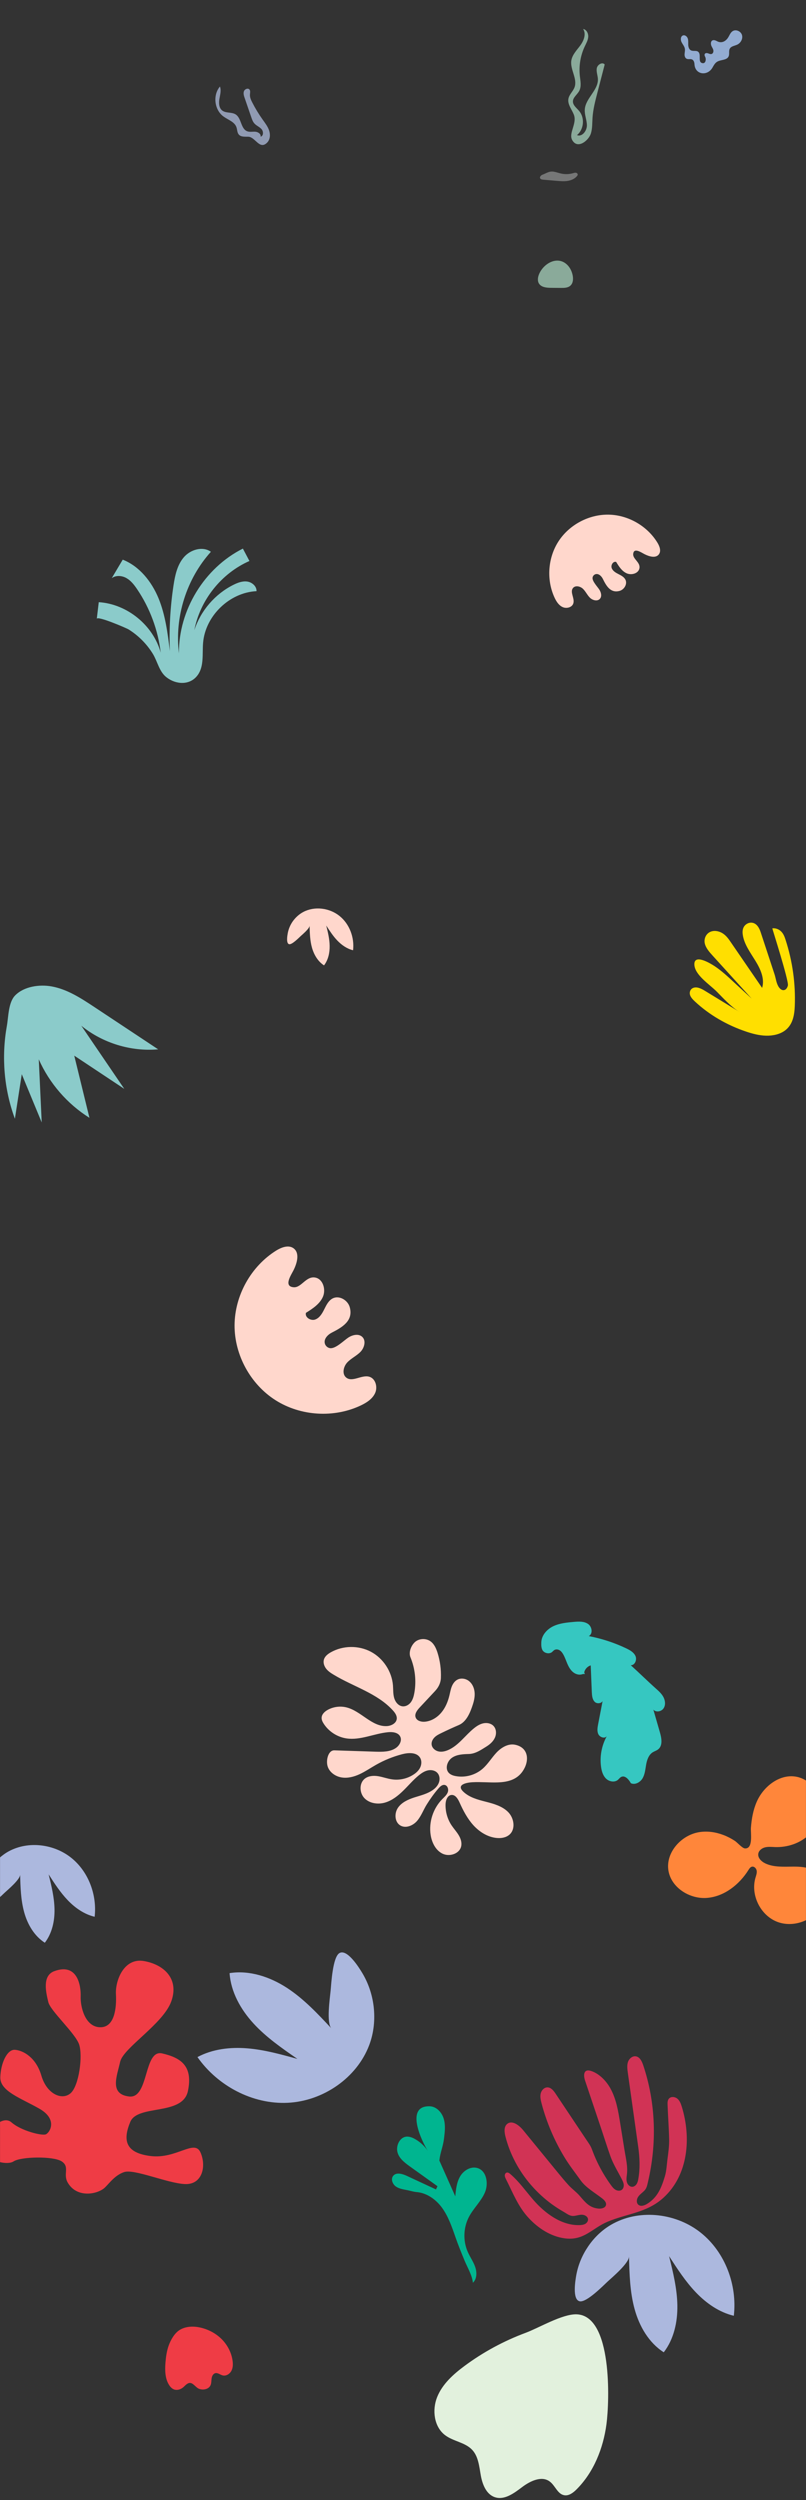 <svg width="1920" height="5950" viewBox="0 0 1920 5950" fill="none" xmlns="http://www.w3.org/2000/svg">
<rect x="0" y="0" width="1920" height="5950" fill="#333333" stroke="none"/>
<mask id="mask0" mask-type="alpha" maskUnits="userSpaceOnUse" x="0" y="0" width="1920" height="5950">
<rect width="1920" height="5950" fill="#C4C4C4"/>
</mask>
<g mask="url(#mask0)">
<path d="M470.672 1607C486.472 1585.7 481.572 1556.3 483.772 1529.9C489.072 1465.7 546.672 1410 611.072 1406.9C611.572 1395.5 600.772 1385.9 589.472 1384.1C578.172 1382.3 566.772 1386.5 556.472 1391.6C512.572 1413.3 477.972 1453.3 462.872 1499.9C476.572 1428.1 527.272 1364.5 594.172 1335.1C588.972 1325.3 583.772 1315.4 578.572 1305.6C486.772 1351.6 425.272 1452.3 426.272 1554.9C415.572 1468.5 444.072 1377.9 502.372 1313.2C482.772 1299.1 453.372 1308 437.772 1326.4C422.072 1344.8 416.872 1369.7 413.272 1393.6C405.472 1445.1 402.572 1497.4 404.672 1549.5C399.372 1506.9 393.972 1463.6 377.672 1423.9C361.272 1384.2 332.372 1347.7 292.372 1331.9C283.672 1346.6 274.872 1361.3 266.172 1376C276.072 1368.6 290.472 1369.7 301.172 1375.8C311.972 1381.9 319.672 1392 326.672 1402.3C357.072 1447.2 376.472 1499.5 382.872 1553.3C364.972 1488 302.872 1437.4 235.272 1433.1C233.672 1446.3 232.072 1459.5 230.572 1472.7C231.472 1464.9 300.972 1494.6 306.572 1498.1C329.872 1512.7 349.772 1532.7 364.172 1556.2C375.272 1574.4 379.172 1598.3 396.472 1611.8C418.872 1629.4 452.372 1631.7 470.672 1607Z" fill="#8BCBCA"/>
<path d="M1839.77 2209.4C1848.07 2208.1 1856.57 2212.1 1861.67 2217.7C1866.87 2223.3 1869.27 2230.3 1871.47 2237.1C1887.97 2288.2 1895.37 2341.3 1893.27 2394.1C1892.47 2415 1888.97 2438 1870.47 2452.1C1858.37 2461.4 1841.37 2465.2 1824.97 2464.8C1808.57 2464.4 1792.67 2460.2 1777.47 2455.1C1730.97 2439.5 1688.87 2414.7 1655.47 2383.5C1650.57 2378.9 1645.67 2373.9 1643.77 2368C1641.87 2362.1 1643.87 2354.8 1650.17 2351.6C1658.97 2347.2 1669.87 2352.4 1678.17 2357.4C1705.67 2374.2 1733.27 2391 1760.77 2407.8C1740.87 2395.6 1722.87 2375.5 1707.17 2359.7C1689.87 2342.4 1654.77 2320.2 1654.07 2295.4C1653.27 2269.4 1691.57 2292.2 1702.57 2299.5C1719.17 2310.6 1733.47 2323.9 1747.67 2337.1C1761.97 2350.3 1776.27 2363.5 1790.67 2376.7C1759.77 2342.7 1728.97 2308.7 1698.07 2274.8C1689.87 2265.8 1681.37 2256.3 1678.87 2245.1C1676.37 2233.9 1681.97 2220.6 1694.67 2216.7C1704.27 2213.7 1715.27 2216.8 1723.07 2222.3C1730.87 2227.8 1736.17 2235.4 1741.17 2242.8C1765.97 2278.9 1790.67 2315 1815.47 2351.1C1822.07 2329.3 1811.77 2306.6 1799.47 2286.6C1787.17 2266.6 1772.47 2246.8 1769.37 2224.5C1768.47 2218.2 1768.67 2211.5 1771.97 2205.8C1775.27 2200.1 1782.27 2195.5 1789.87 2195.8C1802.57 2196.4 1808.87 2208.8 1812.17 2219C1823.17 2252.3 1834.07 2285.5 1845.07 2318.8C1848.37 2328.8 1849.17 2340.6 1855.57 2349.7C1863.07 2360.3 1873.67 2358.2 1876.87 2345.4C1879.57 2335 1839.37 2209.5 1839.77 2209.4Z" fill="#FFDF00"/>
<path d="M722.471 2170.4C749.571 2156.1 784.771 2160.7 808.671 2179.8C832.571 2198.9 844.571 2231.1 841.071 2261.5C826.671 2258.1 813.971 2249.2 803.671 2238.5C793.371 2227.8 785.271 2215.2 777.171 2202.7C781.071 2218.6 785.071 2234.7 785.271 2251.1C785.571 2267.5 781.871 2284.5 771.871 2297.5C757.171 2288.1 747.771 2271.9 743.071 2255C738.371 2238.1 737.971 2220.4 737.471 2202.9C737.671 2209.5 720.871 2223.6 716.271 2227.8C711.771 2232 695.471 2248.6 688.771 2247.1C681.171 2245.4 684.471 2226.3 685.471 2220.9C687.371 2210.9 691.371 2201.4 697.171 2193C703.771 2183.7 712.371 2175.7 722.471 2170.4Z" fill="#FFD7CC"/>
<path d="M129.172 4691.2C185.072 4670.4 193.072 4726.8 192.172 4751.2C191.272 4775.6 202.272 4823.3 237.872 4824.6C273.472 4825.9 277.872 4777.9 276.172 4745.7C274.472 4713.5 295.072 4658.9 342.572 4667C389.972 4675.1 427.372 4708.9 408.072 4762.9C388.772 4816.9 293.572 4873.5 286.172 4907C278.772 4940.5 259.772 4983.8 307.572 4989.4C355.372 4995 341.772 4876.6 386.372 4886.9C430.972 4897.2 460.072 4916.7 447.672 4976.4C435.172 5036 328.072 5007.5 310.372 5049.8C292.772 5092.2 297.172 5123.5 358.772 5131.1C420.372 5138.7 463.272 5089.9 477.672 5122.7C492.172 5155.5 481.872 5200.1 439.972 5197.8C398.072 5195.6 319.872 5161.3 295.672 5169.3C271.472 5177.3 257.172 5200.9 247.072 5208.5C227.572 5223.3 181.772 5230.2 161.172 5194C149.772 5173.9 166.872 5157 147.072 5143.9C127.172 5130.8 49.672 5132.4 32.272 5143.9C14.872 5155.4 -44.128 5139.3 -39.428 5106.7C-34.728 5074.1 4.772 5031.2 27.472 5051.1C50.172 5071 99.572 5083.3 109.072 5079.5C118.572 5075.8 138.572 5043.8 93.572 5018.3C48.672 4992.8 -0.228 4976.7 0.772 4943.6C1.672 4910.5 16.772 4876.8 35.772 4878.3C54.772 4879.8 85.672 4895.8 98.572 4939.8C111.472 4983.8 147.572 4999.3 167.972 4981.8C188.372 4964.3 197.472 4892.7 188.572 4865.8C179.672 4838.9 119.572 4785.5 114.972 4764.3C110.072 4743.4 99.472 4702.2 129.172 4691.2Z" fill="#EF3C45"/>
<path d="M699.073 3023.3C707.673 3006.2 714.673 2982 699.173 2970.7C687.273 2962.1 670.573 2968.4 658.073 2976.1C597.973 3013.5 559.173 3083 558.773 3153.8C558.373 3224.6 596.673 3294.5 656.473 3332.4C716.273 3370.3 795.773 3375.1 859.673 3344.7C873.573 3338.1 887.573 3329 893.773 3314.9C899.973 3300.8 894.573 3280.9 879.873 3276.5C861.673 3271.1 839.573 3290.3 824.773 3278.5C814.173 3270.1 817.973 3252.4 827.173 3242.5C836.373 3232.6 849.373 3226.9 858.773 3217.2C868.173 3207.5 872.673 3190.1 862.473 3181.2C853.773 3173.5 839.773 3176.8 829.973 3183.1C819.573 3189.8 799.673 3210.1 786.473 3208.5C780.473 3207.8 775.273 3203.1 773.773 3197.3C770.973 3186.5 780.673 3176.4 790.573 3171.4C814.573 3159.1 842.473 3143.5 833.073 3110.7C828.273 3094.1 808.173 3082.3 792.773 3089.9C782.773 3094.9 777.473 3105.8 772.473 3115.8C767.573 3125.8 761.373 3136.5 750.873 3140.3C740.373 3144.1 725.773 3135.2 728.773 3124.4C744.773 3114.4 761.773 3103.4 769.273 3086.1C776.773 3068.8 769.473 3043.8 750.873 3040.4C728.873 3036.4 717.873 3065.2 699.373 3063.5C674.873 3061.5 693.473 3034.4 699.073 3023.3Z" fill="#FFD7CC"/>
<path d="M35.472 2662.5C40.972 2627.2 46.372 2591.9 51.872 2556.5C67.672 2594.8 83.472 2633 99.372 2671.3C97.072 2621.2 94.672 2571.2 92.372 2521.1C117.672 2578.1 160.272 2627.2 213.072 2660.3C200.972 2611 188.972 2561.6 176.872 2512.3C216.572 2538.7 256.372 2565 296.072 2591.4C261.972 2541.3 227.872 2491.2 193.672 2441.1C244.472 2482.4 311.572 2503 376.772 2497.3C326.272 2463.8 275.772 2430.4 225.172 2396.9C193.272 2375.8 160.272 2354.2 122.672 2347.5C94.272 2342.4 57.272 2347.4 36.072 2369C19.672 2385.7 20.272 2420 16.272 2442C3.172 2515.4 9.572 2592.4 35.472 2662.5Z" fill="#8BCBCA"/>
<path d="M1126.47 5432.7C1136.47 5423.6 1136.17 5407.5 1132.17 5395.6C1127.97 5383 1119.97 5372 1114.57 5359.9C1102.57 5333.3 1103.67 5301.2 1117.37 5275.4C1128.17 5255.1 1145.97 5239 1155.07 5218C1164.17 5196.9 1159.37 5166.4 1137.47 5159.7C1121.77 5154.9 1104.57 5165.2 1096.17 5179.4C1087.77 5193.6 1086.07 5210.6 1084.57 5227C1071.87 5198.6 1059.17 5170.2 1046.57 5141.8C1049.07 5121 1055.17 5109.9 1057.77 5089.1C1059.67 5073.4 1061.57 5057.2 1056.97 5042.1C1052.37 5027 1039.57 5013.2 1023.77 5012.7C963.973 5010.8 1004.47 5095.9 1019.17 5118.9C1011.77 5107.9 1001.87 5098.5 990.373 5091.7C984.573 5088.2 978.273 5085.4 971.573 5084.9C953.973 5083.6 943.473 5104.2 946.373 5119.9C949.273 5135.6 963.273 5146.5 976.273 5155.8C998.173 5171.5 1020.07 5187.1 1041.97 5202.8C1041.37 5205.7 1039.37 5207.8 1038.77 5210.7C1015.47 5199.9 992.173 5189.1 968.873 5178.2C958.273 5173.3 943.773 5169.2 936.573 5178.3C930.473 5185.9 934.973 5198 942.973 5203.6C950.973 5209.2 961.073 5210.4 970.673 5212.4C978.373 5214 984.973 5216.2 992.773 5216.9C1000.67 5217.6 1008.27 5219.7 1015.47 5222.9C1029.67 5229.3 1042.07 5239.9 1051.47 5252.2C1067.47 5273.3 1076.17 5298.9 1084.87 5323.9C1091.47 5342.9 1099.07 5361.6 1106.77 5380.2C1113.57 5396.5 1124.87 5415.2 1126.47 5432.7Z" fill="#00B590"/>
<path d="M1580.37 5230.4C1640.07 5176.1 1646.67 5086.9 1624.17 5013.8C1621.97 5006.7 1619.27 4999.2 1613.47 4994.5C1607.67 4989.8 1598.07 4988.9 1593.27 4994.7C1589.97 4998.7 1590.07 5004.4 1590.27 5009.5C1591.27 5036.6 1593.37 5064 1593.97 5090.9C1594.37 5107 1592.07 5122.9 1589.97 5138.8C1588.17 5152.5 1587.77 5166.5 1583.77 5179.6C1575.57 5206.5 1566.57 5229.6 1541.27 5245.1C1534.97 5248.9 1526.47 5251.8 1520.77 5247.1C1515.47 5242.7 1516.27 5234 1520.07 5228.3C1523.87 5222.6 1529.77 5218.7 1534.67 5213.8C1540.47 5207.9 1541.57 5201.2 1543.37 5193.6C1565.17 5101.5 1562.37 5004.7 1532.17 4914.8C1529.07 4905.7 1524.17 4895.2 1514.57 4893.8C1506.27 4892.6 1498.47 4899.5 1495.87 4907.4C1493.27 4915.3 1494.37 4924 1495.47 4932.3C1503.77 4991.6 1512.17 5050.9 1520.47 5110.2C1523.97 5135.3 1525.07 5162 1520.27 5187C1519.57 5190.9 1518.47 5194.9 1516.17 5198.2C1513.87 5201.5 1510.37 5204.1 1506.37 5204.3C1500.37 5204.6 1495.27 5199.5 1493.47 5193.8C1491.67 5188.1 1492.47 5182 1493.27 5176C1495.97 5155.7 1490.67 5136 1487.47 5115.8C1484.07 5094.5 1480.67 5073.1 1477.17 5051.8C1472.57 5023.4 1467.77 4994.3 1453.57 4969.3C1443.87 4952.2 1427.87 4935.4 1408.87 4928.9C1390.07 4922.4 1389.17 4938.2 1393.87 4952C1398.17 4964.8 1402.47 4977.6 1406.77 4990.4C1415.67 5016.8 1424.57 5043.2 1433.37 5069.6C1440.27 5090.2 1446.77 5111 1454.07 5131.5C1460.67 5150.1 1471.87 5168 1480.87 5185.6C1482.97 5189.8 1485.17 5194 1485.77 5198.6C1486.37 5203.2 1485.07 5208.4 1481.47 5211.3C1477.27 5214.6 1471.07 5214.1 1466.47 5211.5C1461.87 5208.9 1458.47 5204.6 1455.37 5200.3C1442.77 5183 1431.77 5164.4 1422.57 5145.1C1417.97 5135.4 1413.87 5125.5 1410.17 5115.4C1406.97 5106.5 1401.37 5099.2 1396.07 5091.3C1371.97 5055.2 1347.77 5019 1323.67 4982.9C1318.87 4975.7 1312.67 4967.7 1303.97 4967.7C1296.07 4967.7 1289.67 4974.9 1287.97 4982.5C1286.27 4990.2 1288.07 4998.2 1290.07 5005.8C1301.87 5050.5 1320.17 5093.5 1344.07 5133.1C1355.97 5152.9 1370.07 5170.7 1383.47 5189.4C1395.57 5206.3 1417.47 5218.8 1433.97 5231.6C1439.27 5235.7 1445.17 5241.5 1443.47 5248C1441.67 5254.8 1432.97 5256.7 1426.07 5256.2C1403.87 5254.3 1393.97 5240.9 1380.77 5225.7C1373.07 5216.8 1362.77 5209.5 1354.67 5200.7C1346.87 5192.2 1339.47 5183.4 1332.07 5174.4C1303.47 5139.4 1274.87 5104.5 1246.17 5069.5C1236.57 5057.8 1220.07 5045.1 1208.27 5054.6C1200.07 5061.2 1201.37 5073.8 1203.87 5084C1214.67 5127 1236.27 5167.1 1265.37 5200.5C1280.07 5217.4 1296.67 5232.7 1314.77 5245.9C1323.67 5252.3 1332.87 5258.3 1342.37 5263.7C1350.67 5268.4 1357.47 5274.7 1367.57 5273.6C1373.97 5272.9 1380.27 5270.6 1386.67 5270.8C1393.17 5271.1 1400.17 5275.1 1400.77 5281.5C1401.17 5286 1398.07 5290.3 1394.07 5292.6C1390.07 5294.8 1385.37 5295.3 1380.87 5295.5C1337.37 5296.9 1297.87 5267 1270.67 5235.7C1252.57 5214.9 1236.67 5191.9 1215.67 5174C1213.17 5171.8 1209.97 5169.6 1206.77 5170.6C1203.97 5171.5 1202.37 5174.7 1202.47 5177.7C1202.57 5180.7 1203.97 5183.4 1205.27 5186.1C1221.87 5218.8 1234.27 5251.8 1259.77 5279C1282.37 5303.2 1311.77 5322.3 1344.57 5326.9C1390.87 5333.4 1409.57 5303.6 1446.67 5287.7C1493.47 5267.8 1540.57 5266.6 1580.37 5230.4Z" fill="#D13355"/>
<path d="M879.573 4867C849.973 4945.5 769.373 5000.3 685.573 5004.4C601.773 5008.5 518.573 4964.3 470.373 4895.6C506.273 4876.4 548.473 4871.5 589.073 4874.8C629.673 4878.1 669.173 4889.1 708.473 4900C671.473 4874.4 634.073 4848.6 603.673 4815.4C573.273 4782.2 549.973 4740.7 546.873 4695.8C594.273 4688.3 642.973 4704.6 683.273 4730.7C723.573 4756.9 756.673 4792.3 789.473 4827.4C777.073 4814.1 785.973 4754.8 787.573 4737.7C789.173 4720.8 792.473 4657.1 808.773 4648C827.273 4637.7 855.373 4682.8 863.173 4695.8C877.473 4719.7 886.573 4746.7 889.973 4774.3C893.773 4805.6 890.673 4837.6 879.573 4867Z" fill="#ACB8DE"/>
<path d="M21.971 4405.3C68.371 4380.8 128.871 4388.6 169.871 4421.5C210.871 4454.4 231.371 4509.6 225.471 4561.7C200.671 4555.8 178.871 4540.6 161.271 4522.2C143.671 4503.8 129.671 4482.2 115.871 4460.8C122.571 4488.1 129.371 4515.7 129.871 4543.9C130.371 4572 123.971 4601.2 106.771 4623.5C81.472 4607.3 65.371 4579.5 57.471 4550.5C49.572 4521.5 48.672 4491.2 47.971 4461.2C48.272 4472.6 19.471 4496.7 11.572 4504C3.771 4511.2 -24.229 4539.7 -35.629 4537.2C-48.629 4534.3 -43.029 4501.6 -41.228 4492.2C-38.029 4475.1 -31.029 4458.7 -21.229 4444.3C-10.129 4428.2 4.671 4414.5 21.971 4405.3Z" fill="#ACB8DE"/>
<path d="M977.772 3944.2C988.772 3970.7 992.072 4000.4 987.072 4028.7C985.672 4036.4 983.672 4044.1 979.172 4050.5C974.672 4056.9 967.172 4061.5 959.372 4060.9C949.272 4060.1 941.772 4050.8 938.972 4041C936.172 4031.3 936.872 4021 936.072 4010.9C933.372 3977.8 912.872 3946.6 883.572 3931C854.172 3915.4 816.872 3915.9 787.972 3932.3C780.872 3936.3 773.772 3941.8 771.572 3949.7C769.472 3957 772.172 3965.1 776.772 3971.1C781.372 3977.1 787.872 3981.5 794.472 3985.4C841.872 4014.2 898.972 4029.7 936.072 4070.8C941.072 4076.3 945.872 4083.1 945.172 4090.5C944.172 4101.1 932.272 4107.3 921.672 4107.9C885.772 4109.9 860.172 4072 825.372 4063.4C810.472 4059.7 794.272 4061.8 780.772 4069.2C773.472 4073.2 766.372 4079.7 766.172 4088.1C765.972 4093.2 768.372 4098 771.172 4102.3C783.172 4120.9 803.372 4133.9 825.272 4137.2C858.672 4142.2 891.272 4125.5 924.772 4122.4C935.472 4121.4 948.372 4123.1 953.272 4132.6C958.072 4141.9 952.072 4153.6 943.572 4159.6C929.772 4169.5 911.372 4169.3 894.372 4168.8C861.772 4167.7 829.172 4166.6 796.572 4165.6C781.672 4165.1 776.072 4189.5 780.472 4203.7C784.872 4217.9 798.972 4227.7 813.672 4230.1C828.372 4232.5 843.472 4228.5 856.972 4222.2C870.472 4215.9 882.772 4207.4 895.672 4200.1C915.372 4188.9 936.472 4180.4 958.372 4174.7C973.272 4170.9 992.372 4170 1000.57 4183C1004.87 4189.8 1004.47 4198.9 1001.07 4206.2C997.672 4213.5 991.472 4219.2 984.672 4223.5C969.872 4233.1 951.672 4237.1 934.272 4234.7C923.072 4233.2 912.372 4229.1 901.172 4227.2C889.972 4225.3 877.572 4226.2 868.772 4233.2C855.172 4244.1 856.172 4267.3 868.372 4279.7C880.572 4292.1 900.472 4294.8 917.272 4289.9C934.072 4285 948.172 4273.7 960.672 4261.5C973.172 4249.3 984.472 4235.7 997.972 4224.8C1004.37 4219.7 1011.37 4215 1019.37 4213.3C1027.37 4211.6 1036.47 4213.3 1041.97 4219.4C1047.47 4225.4 1048.37 4234.6 1045.57 4242.2C1042.87 4249.8 1036.97 4256 1030.27 4260.5C1017.37 4269.4 1001.67 4273 986.672 4277.8C971.772 4282.7 956.472 4289.6 947.772 4302.6C939.072 4315.6 940.072 4336.2 953.472 4344.3C966.372 4352.1 983.772 4344.9 993.572 4333.5C1003.57 4321.9 1008.67 4306.9 1016.77 4294.1C1025.07 4280.8 1034.37 4267.8 1044.77 4255.9C1048.57 4251.6 1053.37 4247.1 1058.97 4247.9C1066.07 4248.9 1069.17 4258.2 1066.77 4265C1064.37 4271.8 1058.57 4276.6 1053.57 4281.7C1031.77 4303.7 1021.17 4336.3 1025.87 4366.9C1028.67 4385 1037.67 4403.5 1054.07 4411.5C1070.57 4419.5 1094.47 4412 1098.57 4394.2C1100.67 4385 1097.47 4375.3 1092.47 4367.2C1087.57 4359.1 1081.07 4352.1 1075.77 4344.2C1065.97 4329.5 1060.87 4311.8 1061.37 4294.2C1061.57 4284.5 1065.77 4272.6 1075.47 4271.8C1084.87 4271 1090.87 4281.2 1094.77 4289.8C1103.47 4309.2 1113.57 4328.4 1127.87 4344.1C1142.27 4359.8 1161.47 4371.9 1182.67 4374.1C1193.67 4375.3 1205.57 4373.4 1213.87 4366C1228.67 4352.7 1224.57 4326.9 1210.67 4312.7C1196.77 4298.5 1176.47 4292.8 1157.27 4287.9C1137.97 4283 1117.77 4277.6 1103.47 4263.8C1085.57 4246.4 1113.47 4242.1 1125.57 4241.5C1145.57 4240.4 1165.67 4242.6 1185.67 4241.9C1209.17 4241.1 1231.17 4235.8 1245.17 4215.2C1261.57 4191.2 1259.87 4159.2 1227.17 4152.3C1210.67 4148.8 1194.17 4158.8 1182.57 4171.1C1171.07 4183.4 1162.37 4198.3 1149.67 4209.4C1132.47 4224.4 1108.47 4231 1086.07 4227C1079.77 4225.9 1073.37 4223.8 1068.97 4219.1C1059.57 4208.9 1065.27 4191.1 1076.77 4183.2C1088.27 4175.3 1102.97 4174.7 1116.77 4174.3C1132.37 4173.8 1144.67 4165.3 1157.87 4157.1C1166.47 4151.8 1174.57 4145 1178.77 4135.8C1183.07 4126.6 1182.57 4114.8 1175.57 4107.5C1169.67 4101.3 1160.17 4099.5 1151.67 4101.2C1143.27 4102.9 1135.77 4107.7 1129.07 4113.1C1108.17 4129.9 1092.47 4153.9 1067.97 4164.7C1060.57 4168 1052.17 4170 1044.17 4168.1C1036.17 4166.2 1029.07 4159.8 1028.17 4151.7C1027.47 4145.3 1030.77 4139 1035.37 4134.5C1039.97 4130 1045.87 4127.1 1051.67 4124.3C1065.37 4117.6 1079.17 4111.3 1093.17 4105.3C1111.57 4097.4 1120.47 4074.9 1126.57 4055.9C1129.57 4046.5 1131.57 4036.5 1130.47 4026.6C1129.37 4016.7 1125.07 4007 1117.27 4000.8C1109.47 3994.6 1098.07 3992.8 1089.37 3997.5C1083.07 4000.9 1078.67 4007.3 1076.07 4014C1073.47 4020.7 1072.27 4027.9 1070.57 4034.9C1066.97 4049.8 1060.97 4064.4 1051.07 4076C1041.17 4087.7 1027.07 4096.3 1011.77 4097.5C1003.17 4098.2 992.972 4095.3 990.072 4087.2C987.072 4078.7 993.672 4070.1 999.872 4063.5C1011.97 4050.6 1023.97 4037.7 1036.07 4024.8C1044.37 4016 1049.77 4005.6 1050.27 3993.5C1051.07 3973.2 1048.37 3952.8 1042.27 3933.4C1038.97 3923.1 1034.37 3912.5 1025.57 3906.2C1015.07 3898.6 999.372 3899 989.272 3907.2C979.572 3915.4 972.772 3932.2 977.772 3944.2Z" fill="#FFD7CC"/>
<path d="M1802.87 4287.5C1819.17 4250.6 1858.57 4220.5 1898.07 4228.6C1926.57 4234.4 1949.27 4259.8 1954.17 4288.5C1959.17 4317.1 1947.47 4347.5 1926.27 4367.3C1905.07 4387.2 1875.27 4396.8 1846.27 4395.8C1838.37 4395.5 1830.47 4394.6 1822.77 4396.4C1815.17 4398.2 1807.67 4403.7 1806.37 4411.4C1804.67 4421.5 1813.67 4430.2 1822.87 4434.6C1843.47 4444.4 1867.37 4442.4 1890.17 4442.3C1912.97 4442.2 1938.07 4445.2 1953.77 4461.7C1970.87 4479.7 1970.97 4509 1960.07 4531.2C1941.17 4569.6 1891.07 4589.1 1851.17 4573.6C1811.27 4558.1 1787.57 4509.7 1799.67 4468.7C1801.27 4463.3 1803.37 4457.8 1802.57 4452.2C1801.77 4446.6 1796.57 4441.2 1791.07 4442.5C1787.27 4443.5 1784.97 4447.1 1782.87 4450.4C1760.97 4485.3 1725.07 4513.6 1683.97 4516.8C1642.87 4520 1598.87 4492.4 1592.27 4451.7C1585.37 4409.1 1622.37 4367.5 1664.97 4360.4C1684.57 4357.1 1704.57 4360 1723.07 4367C1732.67 4370.6 1741.87 4375.4 1750.47 4381C1756.17 4384.7 1768.07 4398.5 1774.37 4399C1794.67 4400.6 1787.97 4362.7 1788.77 4350.3C1790.37 4328.9 1794.07 4307.3 1802.87 4287.5Z" fill="#FF863A"/>
<path d="M1106.37 5630.8C1079.67 5650.6 1053.77 5673.9 1041.37 5704.7C1028.97 5735.5 1033.77 5775.5 1060.37 5795.5C1079.97 5810.3 1107.87 5812.4 1124.67 5830.2C1139.57 5846 1141.47 5869.5 1145.27 5890.9C1149.07 5912.3 1158.17 5936.1 1178.77 5943C1201.67 5950.7 1224.57 5933.5 1243.77 5919C1262.97 5904.5 1290.37 5891.3 1309.67 5905.8C1322.57 5915.4 1328.07 5935.4 1343.87 5938.3C1354.97 5940.4 1365.37 5932.5 1373.37 5924.5C1414.37 5883.6 1436.97 5826.8 1444.67 5769.4C1451.97 5714.5 1459.17 5510.2 1373.27 5507.8C1339.07 5506.9 1284.07 5540 1251.97 5551.9C1200.07 5571.2 1150.87 5597.8 1106.37 5630.8Z" fill="#E2F1DD"/>
<path d="M1461.87 5291.2C1527.17 5256.8 1612.27 5267.7 1669.87 5314C1727.47 5360.2 1756.47 5437.9 1748.07 5511.3C1713.17 5503 1682.57 5481.6 1657.77 5455.7C1632.97 5429.8 1613.37 5399.5 1593.87 5369.4C1603.37 5407.8 1612.87 5446.7 1613.57 5486.3C1614.27 5525.9 1605.27 5566.9 1581.17 5598.2C1545.57 5575.5 1522.97 5536.3 1511.77 5495.6C1500.57 5454.9 1499.37 5412.1 1498.37 5369.9C1498.77 5385.9 1458.27 5419.8 1447.17 5430.1C1436.27 5440.3 1396.87 5480.3 1380.87 5476.8C1362.67 5472.8 1370.57 5426.7 1372.97 5413.5C1377.47 5389.4 1387.27 5366.4 1401.07 5346.2C1416.57 5323.3 1437.47 5304 1461.87 5291.2Z" fill="#ACB8DE"/>
<path d="M1289.47 3908.6C1289.97 3891.8 1302.87 3877.4 1317.97 3870.2C1333.07 3863 1350.27 3861.4 1366.97 3859.9C1378.57 3858.9 1391.27 3858.2 1400.87 3864.8C1410.47 3871.4 1412.87 3888.5 1402.47 3893.7C1433.37 3899.6 1463.57 3909.4 1491.97 3923C1500.77 3927.2 1509.97 3932.4 1513.87 3941.3C1517.77 3950.2 1512.37 3963.3 1502.57 3963.1C1522.77 3981.2 1542.17 4000.5 1562.37 4018.5C1569.37 4024.7 1576.47 4031.1 1580.67 4039.4C1584.87 4047.7 1585.87 4058.4 1580.47 4066C1575.07 4073.6 1562.47 4075.8 1556.37 4068.7C1561.67 4086.9 1566.87 4105.2 1572.17 4123.4C1576.07 4137.1 1578.97 4154.4 1567.87 4163.2C1563.97 4166.3 1558.97 4167.7 1554.77 4170.3C1545.27 4176.4 1541.27 4188.1 1539.27 4199.2C1537.27 4210.3 1536.47 4221.9 1530.97 4231.7C1525.37 4241.5 1512.97 4248.6 1502.77 4243.8C1497.87 4234.8 1488.57 4224.2 1479.57 4229C1476.57 4230.6 1474.57 4233.6 1471.87 4235.9C1463.87 4242.6 1451.07 4240.1 1443.67 4232.9C1436.27 4225.7 1433.17 4215.1 1431.77 4204.8C1428.37 4179.9 1433.27 4154 1445.37 4132.1C1440.17 4138.3 1429.17 4134.6 1425.47 4127.4C1421.87 4120.2 1423.27 4111.6 1424.77 4103.7C1428.57 4084 1432.37 4064.4 1436.17 4044.7C1436.67 4053.2 1423.37 4056.3 1417.17 4050.6C1410.87 4044.9 1410.17 4035.4 1409.77 4026.9C1408.87 4005.7 1408.07 3984.5 1407.17 3963.4C1399.57 3965.7 1393.47 3972.2 1391.67 3979.9C1394.17 3987.4 1394.17 3982.1 1386.57 3984.6C1378.97 3987 1370.47 3984.2 1364.47 3979C1358.47 3973.8 1354.57 3966.6 1351.37 3959.3C1348.27 3952 1345.77 3944.4 1341.87 3937.5C1339.67 3933.6 1336.97 3929.8 1333.17 3927.5C1329.37 3925.2 1324.27 3924.5 1320.47 3926.9C1318.37 3928.2 1316.77 3930.2 1314.87 3931.8C1309.07 3936.3 1299.97 3935.2 1294.57 3930.1C1289.27 3925.1 1289.17 3916 1289.47 3908.6Z" fill="#36C7C1"/>
<path d="M1366.97 272.8C1361.97 260.1 1351.47 248.2 1354.07 234.8C1356.07 224.7 1364.97 217.5 1368.57 207.9C1376.17 187.5 1357.67 165.6 1360.97 144.1C1363.17 130.2 1373.97 119.5 1382.37 108.1C1390.77 96.7 1396.87 80.8 1389.07 69C1397.17 70.2 1401.77 79.5 1401.27 87.6C1400.77 95.7 1396.47 103.1 1392.97 110.5C1382.67 132.3 1378.67 156.9 1381.27 180.8C1382.67 192.9 1385.47 205.9 1379.67 216.6C1374.97 225.3 1364.67 231.8 1364.77 241.7C1364.87 250.9 1373.77 257.1 1379.67 264.2C1393.47 280.5 1390.97 308 1374.47 321.6C1386.47 326.5 1397.97 311.6 1398.07 298.6C1398.07 285.6 1392.07 273.1 1393.07 260.2C1395.07 233.6 1425.37 214.6 1424.27 188C1423.87 179.3 1420.07 170.7 1421.67 162.2C1423.27 153.7 1435.07 146.7 1440.47 153.5C1434.57 176.1 1428.77 198.8 1422.87 221.4C1417.87 240.8 1412.77 260.3 1411.47 280.3C1410.67 292.8 1411.27 305.7 1407.57 317.7C1402.57 334.1 1375.67 356.6 1362.87 333C1354.17 316.4 1375.17 293.7 1366.97 272.8Z" fill="#8AAA9A"/>
<path d="M1292.17 415.8C1288.37 417.2 1284.67 421.6 1286.97 424.9C1288.37 426.9 1291.07 427.3 1293.57 427.6C1304.47 428.5 1315.37 429.5 1326.17 430.4C1334.77 431.1 1343.37 431.9 1351.87 430.6C1360.37 429.3 1368.87 425.8 1374.37 419.2C1375.27 418.1 1376.17 416.9 1376.17 415.5C1376.27 413.2 1373.97 411.4 1371.67 411.1C1369.37 410.8 1367.17 411.6 1364.97 412.2C1356.07 414.7 1346.57 415.1 1337.47 413.2C1331.47 412 1325.77 409.8 1319.77 408.7C1308.37 406.6 1302.17 412.1 1292.17 415.8Z" fill="#767777"/>
<path d="M1284.27 652.1C1281.17 659.3 1279.77 668.1 1283.87 674.8C1289.47 683.8 1301.87 684.9 1312.47 685C1320.47 685.1 1328.47 685.2 1336.37 685.2C1344.27 685.3 1353.07 685.1 1358.87 679.7C1365.37 673.8 1365.87 663.8 1364.17 655.2C1362.37 646.3 1358.37 637.7 1352.07 631.1C1329.17 607.4 1295.47 626 1284.27 652.1Z" fill="#8AAA9A"/>
<path d="M591.473 325.4C583.373 325.2 573.773 326.3 568.673 320C564.773 315.3 565.273 308.4 563.173 302.6C558.673 289.8 543.373 285.3 532.373 277.3C510.573 261.5 506.473 226.3 523.973 205.9C527.373 215.2 524.373 225.5 522.673 235.2C520.973 244.9 521.373 256.6 529.073 262.8C537.973 269.9 551.773 266.2 561.373 272.3C575.473 281.3 573.373 306.8 589.073 312.5C595.173 314.7 601.873 313 608.373 313.5C614.773 314 622.173 318.9 620.773 325.3C627.873 323.7 627.873 312.8 623.073 307.4C618.273 301.9 610.873 299.3 605.973 293.8C602.273 289.7 600.373 284.3 598.573 279C593.273 263.7 588.073 248.4 582.773 233.1C580.973 227.9 579.173 222.1 581.173 217C583.173 211.9 590.773 208.8 594.273 213.1C596.973 216.3 595.573 221.1 595.373 225.3C595.073 231.8 597.873 238 600.873 243.8C608.073 257.9 616.373 271.6 625.573 284.5C631.473 292.8 637.973 301.1 641.173 310.8C644.373 320.5 643.573 332.3 636.273 339.5C618.273 357.6 608.073 325.8 591.473 325.4Z" fill="#909AB2"/>
<path d="M1654.37 153.1C1654.17 148.5 1652.67 143.4 1648.57 141.5C1644.57 139.7 1639.47 141.8 1635.57 139.8C1631.77 137.9 1630.47 133 1630.77 128.8C1630.97 124.5 1632.17 120.3 1631.47 116.1C1630.47 110.1 1625.97 105.4 1623.37 99.9C1620.77 94.4 1621.27 86.2 1627.07 84.3C1631.87 82.7 1636.97 87 1638.47 91.9C1639.97 96.7 1639.27 102 1639.47 107C1639.77 112.1 1641.47 117.7 1646.07 119.9C1651.37 122.5 1658.67 119.5 1663.27 123.3C1670.87 129.5 1662.37 146.3 1671.57 149.8C1681.07 153.3 1682.87 141 1679.77 135.2C1678.57 133.1 1677.67 130.4 1678.97 128.3C1680.57 125.8 1684.17 126 1686.97 127C1689.67 128 1692.67 129.4 1695.37 128.4C1698.77 127.2 1699.97 122.8 1699.27 119.3C1698.47 115.8 1696.27 112.8 1694.77 109.5C1692.47 104.5 1692.67 95.7 1700.07 95.5C1703.07 95.4 1705.77 96.9 1708.37 98.2C1718.17 103.4 1727.87 99.1 1733.97 90.1C1737.67 84.7 1739.57 77.9 1744.97 74.3C1752.77 69 1764.77 74.2 1767.47 83.2C1770.17 92.2 1764.57 102.4 1756.07 106.3C1749.87 109.2 1741.77 109.8 1738.47 115.8C1735.37 121.3 1738.27 128.6 1735.57 134.4C1731.17 143.8 1716.87 141.6 1708.07 147.1C1703.07 150.2 1700.17 155.7 1697.27 160.8C1685.37 181.8 1655.77 178.1 1654.37 153.1Z" fill="#93ACD1"/>
<path d="M1534.87 1318.6C1546.07 1324.4 1562.07 1329.3 1569.57 1319.2C1575.37 1311.4 1571.37 1300.3 1566.37 1292C1542.17 1251.9 1496.57 1225.6 1449.77 1224.8C1402.97 1224 1356.47 1248.6 1330.77 1287.8C1305.07 1327 1301.27 1379.5 1320.87 1422C1325.17 1431.3 1330.97 1440.6 1340.27 1444.8C1349.57 1449 1362.77 1445.7 1365.77 1435.9C1369.47 1423.9 1356.97 1409.1 1364.97 1399.4C1370.67 1392.5 1382.27 1395.2 1388.67 1401.3C1395.07 1407.4 1398.77 1416.1 1405.17 1422.4C1411.47 1428.7 1422.97 1431.8 1428.97 1425.2C1434.17 1419.5 1432.07 1410.2 1427.97 1403.7C1423.67 1396.7 1410.37 1383.4 1411.57 1374.7C1412.07 1370.8 1415.27 1367.3 1419.07 1366.4C1426.27 1364.7 1432.77 1371.1 1436.07 1377.7C1443.97 1393.7 1454.07 1412.3 1475.87 1406.3C1486.87 1403.3 1494.87 1390.1 1489.97 1379.8C1486.77 1373.1 1479.57 1369.5 1473.07 1366.2C1466.57 1362.9 1459.47 1358.7 1457.07 1351.7C1454.67 1344.7 1460.67 1335.1 1467.77 1337.3C1474.27 1348 1481.37 1359.3 1492.77 1364.4C1504.17 1369.5 1520.77 1364.9 1523.17 1352.6C1526.07 1338.1 1507.07 1330.6 1508.37 1318.3C1509.87 1302.3 1527.57 1314.9 1534.87 1318.6Z" fill="#FFD7CC"/>
<path d="M401.772 5582.3C397.172 5595.2 395.272 5609 394.172 5622.6C392.772 5640.7 392.972 5660 402.472 5675.5C405.472 5680.3 409.472 5684.8 414.872 5686.7C422.072 5689.2 430.172 5686.6 436.072 5681.8C440.672 5678.1 445.672 5671.2 452.372 5671.1C460.172 5671 466.372 5681.9 473.772 5684.9C483.672 5688.9 497.072 5686.3 501.472 5676.7C503.772 5671.7 503.272 5666 504.072 5660.6C504.772 5655.2 507.472 5649.3 512.772 5647.9C518.872 5646.4 524.372 5651.7 530.472 5653.2C538.572 5655.2 547.072 5649.9 551.072 5642.6C555.072 5635.3 555.172 5626.5 554.072 5618.3C551.372 5598.9 541.872 5580.7 528.072 5566.9C514.272 5553.1 496.272 5543.6 477.172 5539.3C460.872 5535.6 442.372 5536.1 427.872 5545.1C415.572 5552.8 406.572 5568.9 401.772 5582.3Z" fill="#EF3C45"/>
</g>
</svg>
